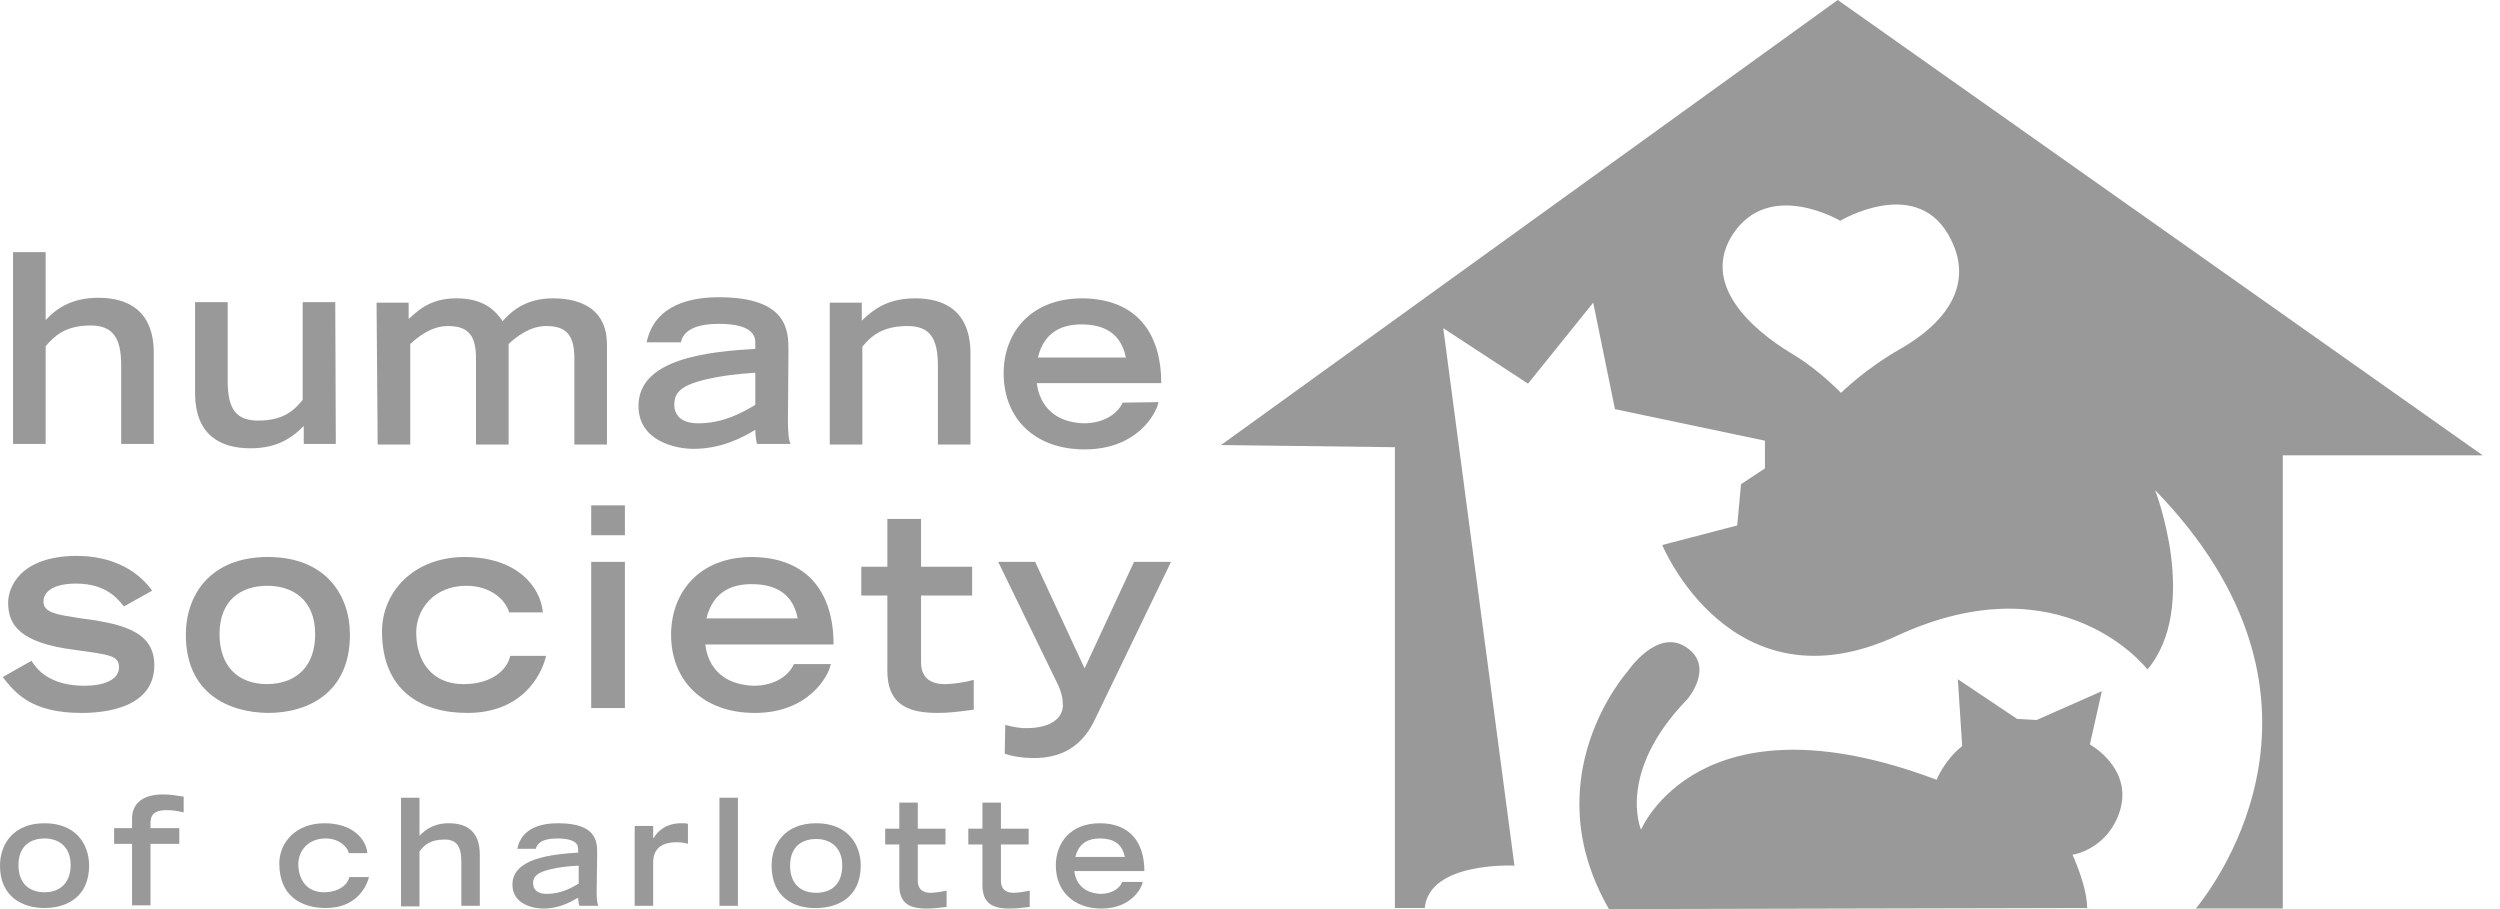 <?xml version="1.0" encoding="UTF-8"?>
<svg width="132px" height="48px" viewBox="0 0 132 48" version="1.1" xmlns="http://www.w3.org/2000/svg" xmlns:xlink="http://www.w3.org/1999/xlink">
    <title>logo__hsoc</title>
    <g id="Screens-[Front-End]" stroke="none" stroke-width="1" fill="none" fill-rule="evenodd">
        <g id="Landing-Page-[Partner]" transform="translate(-799, -497)" fill="#999999" fill-rule="nonzero">
            <g id="Hero" transform="translate(0, 88)">
                <g id="Image" transform="translate(751, 64)">
                    <g id="Content" transform="translate(24, 321)">
                        <g id="logo__hsoc" transform="translate(24, 24)">
                            <g id="Group" transform="translate(64.469, 0)">
                                <path d="M20.485,48 C16.469,41.028 21.461,35.462 21.461,35.462 C21.461,35.462 23.01,33.138 24.559,34.171 C26.109,35.204 24.617,36.925 24.617,36.925 C20.858,40.799 22.178,43.811 22.178,43.811 C22.178,43.811 25.219,36.438 37.786,41.172 C37.786,41.172 38.188,40.139 39.134,39.393 L38.905,35.864 L42.032,37.958 L43.065,38.016 L46.508,36.495 L45.877,39.307 C45.877,39.307 48.172,40.569 47.455,42.836 C46.795,44.873 44.959,45.131 44.959,45.131 C44.959,45.131 45.733,46.795 45.733,47.943 L20.485,48" id="Path"></path>
                                <path d="M66.62,24.043 L56.062,24.043 L56.062,47.971 L51.472,47.971 C52.677,46.479 59.849,36.724 49.32,25.879 C49.32,25.879 51.701,32.019 48.918,35.347 C48.918,35.347 44.442,29.523 35.692,33.568 C26.941,37.614 23.297,28.777 23.297,28.777 L27.256,27.744 L27.457,25.564 L28.72,24.732 L28.72,23.268 L20.801,21.604 L19.653,15.981 L16.21,20.256 L11.735,17.329 L15.493,45.705 C15.493,45.705 10.989,45.475 10.759,47.943 L9.181,47.943 L9.181,23.613 L0,23.498 L32.564,-8.28187887e-16 L66.62,24.043 M32.736,20.744 C32.736,20.744 33.999,19.481 35.921,18.391 C38.159,17.1 39.938,15.034 38.389,12.366 C36.61,9.325 32.708,11.649 32.708,11.649 L32.679,11.649 C32.679,11.649 28.949,9.439 27.027,12.366 C25.363,14.919 27.83,17.301 30.24,18.735 C31.617,19.567 32.736,20.744 32.736,20.744 Z" id="Shape"></path>
                            </g>
                            <g id="Group" transform="translate(0, 13.313)">
                                <path d="M0.689,2.03861634e-15 L2.41,2.03861634e-15 L2.41,3.586 C2.898,3.07 3.672,2.41 5.193,2.41 C6.742,2.41 8.12,3.07 8.12,5.337 L8.12,10.128 L6.398,10.128 L6.398,5.968 C6.398,4.504 5.939,3.873 4.791,3.873 C3.414,3.873 2.869,4.447 2.41,4.964 L2.41,10.128 L0.689,10.128 L0.689,2.03861634e-15" id="Path"></path>
                                <path d="M17.731,10.128 L16.038,10.128 L16.038,9.181 C15.522,9.698 14.747,10.357 13.227,10.357 C11.677,10.357 10.3,9.698 10.3,7.431 L10.3,2.64 L12.022,2.64 L12.022,6.8 C12.022,8.263 12.452,8.894 13.628,8.894 C15.005,8.894 15.551,8.32 15.981,7.804 L15.981,2.64 L17.702,2.64 L17.731,10.128" id="Path"></path>
                                <path d="M19.883,2.668 L21.576,2.668 L21.576,3.529 C22.035,3.127 22.666,2.439 24.1,2.439 C25.621,2.439 26.195,3.156 26.539,3.644 C26.941,3.185 27.715,2.439 29.179,2.439 C30.843,2.439 32.048,3.127 32.048,4.877 L32.048,10.157 L30.326,10.157 L30.326,5.623 C30.326,4.361 29.896,3.902 28.834,3.902 C27.974,3.902 27.256,4.476 26.855,4.849 L26.855,10.157 L25.133,10.157 L25.133,5.623 C25.133,4.361 24.703,3.902 23.641,3.902 C22.781,3.902 22.063,4.476 21.662,4.849 L21.662,10.157 L19.94,10.157 L19.883,2.668" id="Path"></path>
                                <path d="M41.602,8.923 C41.602,9.411 41.631,9.927 41.745,10.128 L39.967,10.128 C39.909,9.87 39.88,9.611 39.88,9.382 C39.163,9.812 38.073,10.386 36.61,10.386 C35.634,10.386 33.712,9.956 33.712,8.12 C33.712,5.595 37.47,5.25 39.88,5.107 L39.88,4.763 C39.88,4.189 39.364,3.787 37.958,3.787 C36.38,3.787 36.036,4.361 35.95,4.763 L34.142,4.763 C34.573,2.726 36.552,2.381 37.958,2.381 C41.573,2.381 41.631,4.132 41.631,5.164 L41.602,8.923 M39.88,6.369 C38.876,6.427 38.016,6.542 37.184,6.742 C36.122,7.001 35.605,7.345 35.605,8.005 C35.577,8.636 36.007,9.038 36.868,9.038 C38.188,9.038 39.221,8.464 39.88,8.062 L39.88,6.369 Z" id="Shape"></path>
                                <path d="M43.811,2.668 L45.504,2.668 L45.504,3.615 C46.049,3.099 46.795,2.439 48.316,2.439 C49.865,2.439 51.242,3.099 51.242,5.365 L51.242,10.157 L49.521,10.157 L49.521,5.996 C49.521,4.533 49.09,3.902 47.914,3.902 C46.537,3.902 45.963,4.476 45.533,4.992 L45.533,10.157 L43.811,10.157 L43.811,2.668" id="Path"></path>
                                <path d="M61.169,7.919 C61.054,8.521 60.05,10.415 57.267,10.415 C54.599,10.415 52.992,8.751 52.992,6.398 C52.992,4.275 54.398,2.439 57.152,2.439 C59.964,2.467 61.313,4.218 61.313,6.915 L54.742,6.915 C54.8,7.374 55.087,8.952 57.21,9.038 C58.3,9.038 59.017,8.521 59.276,7.947 L61.169,7.919 M59.448,5.566 C59.189,4.304 58.329,3.816 57.095,3.816 C56.177,3.816 55.144,4.132 54.8,5.566 L59.448,5.566 Z" id="Shape"></path>
                                <path d="M6.542,18.707 C6.255,18.362 5.652,17.501 4.017,17.501 C2.726,17.501 2.295,17.989 2.295,18.448 C2.295,19.051 3.041,19.137 4.103,19.309 C6.226,19.596 8.148,19.912 8.148,21.805 C8.148,24.072 5.537,24.33 4.304,24.33 C1.635,24.33 0.803,23.268 0.143,22.436 L1.664,21.576 C2.267,22.58 3.357,22.895 4.476,22.895 C5.423,22.895 6.283,22.608 6.283,21.92 C6.283,21.317 5.853,21.26 3.959,21.002 C1.033,20.629 0.43,19.682 0.43,18.506 C0.43,17.702 1.062,16.038 4.074,16.038 C4.964,16.038 6.857,16.239 8.033,17.874 L6.542,18.707" id="Path"></path>
                                <path d="M9.812,20.198 C9.812,18.133 11.075,16.096 14.145,16.096 C17.215,16.096 18.477,18.133 18.477,20.198 C18.477,23.268 16.268,24.33 14.145,24.33 C12.022,24.301 9.812,23.268 9.812,20.198 M16.641,20.17 C16.641,18.362 15.464,17.616 14.116,17.616 C12.739,17.616 11.591,18.362 11.591,20.17 C11.591,21.805 12.509,22.809 14.116,22.809 C15.723,22.781 16.641,21.805 16.641,20.17 Z" id="Shape"></path>
                                <path d="M28.834,21.317 C28.576,22.408 27.515,24.33 24.674,24.33 C22.207,24.33 20.17,23.125 20.17,20.026 C20.17,17.989 21.776,16.124 24.502,16.096 C27.342,16.096 28.548,17.702 28.662,19.022 L26.883,19.022 C26.711,18.391 25.937,17.616 24.617,17.616 C22.924,17.616 21.977,18.85 21.977,20.084 C21.977,21.576 22.781,22.809 24.473,22.809 C26.023,22.809 26.797,22.006 26.941,21.317 L28.834,21.317" id="Path"></path>
                                <path d="M31.216,16.354 L32.995,16.354 L32.995,24.072 L31.216,24.072 L31.216,16.354 M31.216,13.37 L32.995,13.37 L32.995,14.948 L31.216,14.948 L31.216,13.37 Z" id="Shape"></path>
                                <path d="M43.868,21.748 C43.754,22.379 42.692,24.33 39.852,24.33 C37.097,24.33 35.433,22.608 35.433,20.198 C35.433,18.018 36.868,16.096 39.708,16.096 C42.606,16.124 44.012,17.932 44.012,20.715 L37.241,20.715 C37.298,21.203 37.585,22.809 39.794,22.895 C40.913,22.895 41.659,22.35 41.918,21.748 L43.868,21.748 M42.118,19.338 C41.86,18.018 40.942,17.53 39.68,17.53 C38.733,17.53 37.671,17.846 37.298,19.338 L42.118,19.338 Z" id="Shape"></path>
                                <path d="M45.475,16.612 L46.852,16.612 L46.852,14.087 L48.631,14.087 L48.631,16.612 L51.328,16.612 L51.328,18.133 L48.631,18.133 L48.631,21.662 C48.631,22.207 48.861,22.809 49.894,22.809 C50.238,22.809 50.955,22.723 51.414,22.58 L51.414,24.158 C50.525,24.273 50.123,24.33 49.492,24.33 C47.799,24.33 46.852,23.785 46.852,22.092 L46.852,18.133 L45.475,18.133 L45.475,16.612" id="Path"></path>
                                <path d="M53.078,24.961 C53.308,25.019 53.71,25.133 54.169,25.133 C55.632,25.133 56.12,24.502 56.12,23.928 C56.12,23.584 56.062,23.24 55.804,22.723 L52.705,16.354 L54.656,16.354 L57.267,21.977 L59.878,16.354 L61.829,16.354 L57.812,24.674 C57.124,26.137 56.005,26.711 54.599,26.711 C53.91,26.711 53.365,26.597 53.05,26.482 L53.078,24.961" id="Path"></path>
                                <path d="M8.28187887e-16,32.392 C8.28187887e-16,31.273 0.689,30.154 2.353,30.154 C4.017,30.154 4.705,31.273 4.705,32.392 C4.705,34.056 3.5,34.63 2.353,34.63 C1.205,34.63 8.28187887e-16,34.056 8.28187887e-16,32.392 M3.73,32.363 C3.73,31.388 3.099,30.958 2.353,30.958 C1.607,30.958 0.975,31.359 0.975,32.363 C0.975,33.253 1.463,33.798 2.353,33.798 C3.213,33.798 3.73,33.253 3.73,32.363 Z" id="Shape"></path>
                                <path d="M6.972,34.487 L6.972,31.244 L6.025,31.244 L6.025,30.412 L6.972,30.412 L6.972,29.925 C6.972,28.634 8.32,28.634 8.636,28.634 C9.009,28.634 9.267,28.691 9.698,28.748 L9.698,29.58 C9.181,29.466 9.066,29.466 8.837,29.466 C8.033,29.437 7.947,29.839 7.947,30.126 L7.947,30.412 L9.468,30.412 L9.468,31.244 L7.947,31.244 L7.947,34.487 L6.972,34.487" id="Path"></path>
                                <path d="M19.481,32.995 C19.338,33.568 18.764,34.63 17.215,34.63 C15.866,34.63 14.747,33.97 14.747,32.277 C14.747,31.187 15.608,30.154 17.129,30.154 C18.678,30.154 19.338,31.044 19.395,31.732 L18.42,31.732 C18.334,31.388 17.903,30.958 17.186,30.958 C16.268,30.958 15.751,31.617 15.751,32.306 C15.751,33.109 16.182,33.798 17.1,33.798 C17.932,33.798 18.362,33.368 18.448,32.995 L19.481,32.995" id="Path"></path>
                                <path d="M21.174,28.806 L22.149,28.806 L22.149,30.814 C22.436,30.527 22.867,30.154 23.699,30.154 C24.588,30.154 25.334,30.527 25.334,31.818 L25.334,34.515 L24.359,34.515 L24.359,32.191 C24.359,31.359 24.1,31.015 23.469,31.015 C22.695,31.015 22.379,31.331 22.149,31.646 L22.149,34.544 L21.174,34.544 L21.174,28.806" id="Path"></path>
                                <path d="M31.503,33.827 C31.503,34.114 31.531,34.4 31.589,34.515 L30.585,34.515 C30.556,34.372 30.527,34.228 30.527,34.085 C30.126,34.314 29.523,34.659 28.691,34.659 C28.146,34.659 27.056,34.429 27.056,33.396 C27.056,31.99 29.179,31.79 30.527,31.704 L30.527,31.503 C30.527,31.187 30.24,30.958 29.437,30.958 C28.548,30.958 28.347,31.273 28.289,31.503 L27.314,31.503 C27.543,30.355 28.662,30.154 29.466,30.154 C31.503,30.154 31.531,31.13 31.531,31.732 L31.503,33.827 M30.556,32.392 C29.982,32.421 29.494,32.478 29.035,32.593 C28.433,32.736 28.146,32.937 28.146,33.31 C28.146,33.655 28.375,33.884 28.863,33.884 C29.609,33.884 30.183,33.568 30.556,33.339 L30.556,32.392 L30.556,32.392 Z" id="Shape"></path>
                                <path d="M33.511,30.298 L34.487,30.298 L34.487,30.929 L34.515,30.929 C34.716,30.585 35.146,30.154 35.978,30.154 C36.122,30.154 36.208,30.154 36.323,30.183 L36.323,31.244 C36.237,31.216 36.065,31.158 35.72,31.158 C34.487,31.158 34.487,31.99 34.487,32.277 L34.487,34.515 L33.511,34.515 L33.511,30.298" id="Path"></path>
                                <polyline id="Path" points="37.987 28.806 38.962 28.806 38.962 34.515 37.987 34.515 37.987 28.806"></polyline>
                                <path d="M40.741,32.392 C40.741,31.273 41.43,30.154 43.094,30.154 C44.758,30.154 45.447,31.273 45.447,32.392 C45.447,34.056 44.241,34.63 43.094,34.63 C41.946,34.659 40.741,34.085 40.741,32.392 M44.471,32.392 C44.471,31.417 43.84,30.986 43.094,30.986 C42.348,30.986 41.717,31.388 41.717,32.392 C41.717,33.282 42.204,33.827 43.094,33.827 C43.983,33.827 44.471,33.282 44.471,32.392 Z" id="Shape"></path>
                                <path d="M46.738,30.441 L47.484,30.441 L47.484,29.064 L48.459,29.064 L48.459,30.441 L49.922,30.441 L49.922,31.273 L48.459,31.273 L48.459,33.195 C48.459,33.482 48.574,33.827 49.148,33.827 C49.348,33.827 49.721,33.769 49.98,33.712 L49.98,34.573 C49.492,34.63 49.262,34.659 48.918,34.659 C48,34.659 47.484,34.372 47.484,33.425 L47.484,31.273 L46.738,31.273 L46.738,30.441" id="Path"></path>
                                <path d="M51.127,30.441 L51.873,30.441 L51.873,29.064 L52.849,29.064 L52.849,30.441 L54.312,30.441 L54.312,31.273 L52.849,31.273 L52.849,33.195 C52.849,33.482 52.964,33.827 53.537,33.827 C53.738,33.827 54.111,33.769 54.369,33.712 L54.369,34.573 C53.882,34.63 53.652,34.659 53.308,34.659 C52.39,34.659 51.873,34.372 51.873,33.425 L51.873,31.273 L51.127,31.273 L51.127,30.441" id="Path"></path>
                                <path d="M60.337,33.253 C60.28,33.597 59.706,34.659 58.157,34.659 C56.665,34.659 55.747,33.712 55.747,32.392 C55.747,31.187 56.521,30.154 58.071,30.154 C59.649,30.154 60.423,31.158 60.423,32.679 L56.722,32.679 C56.751,32.937 56.923,33.827 58.099,33.884 C58.702,33.884 59.132,33.597 59.247,33.253 L60.337,33.253 M59.39,31.933 C59.247,31.216 58.759,30.958 58.071,30.958 C57.554,30.958 56.98,31.13 56.779,31.933 L59.39,31.933 Z" id="Shape"></path>
                            </g>
                        </g>
                    </g>
                </g>
            </g>
        </g>
    </g>
</svg>